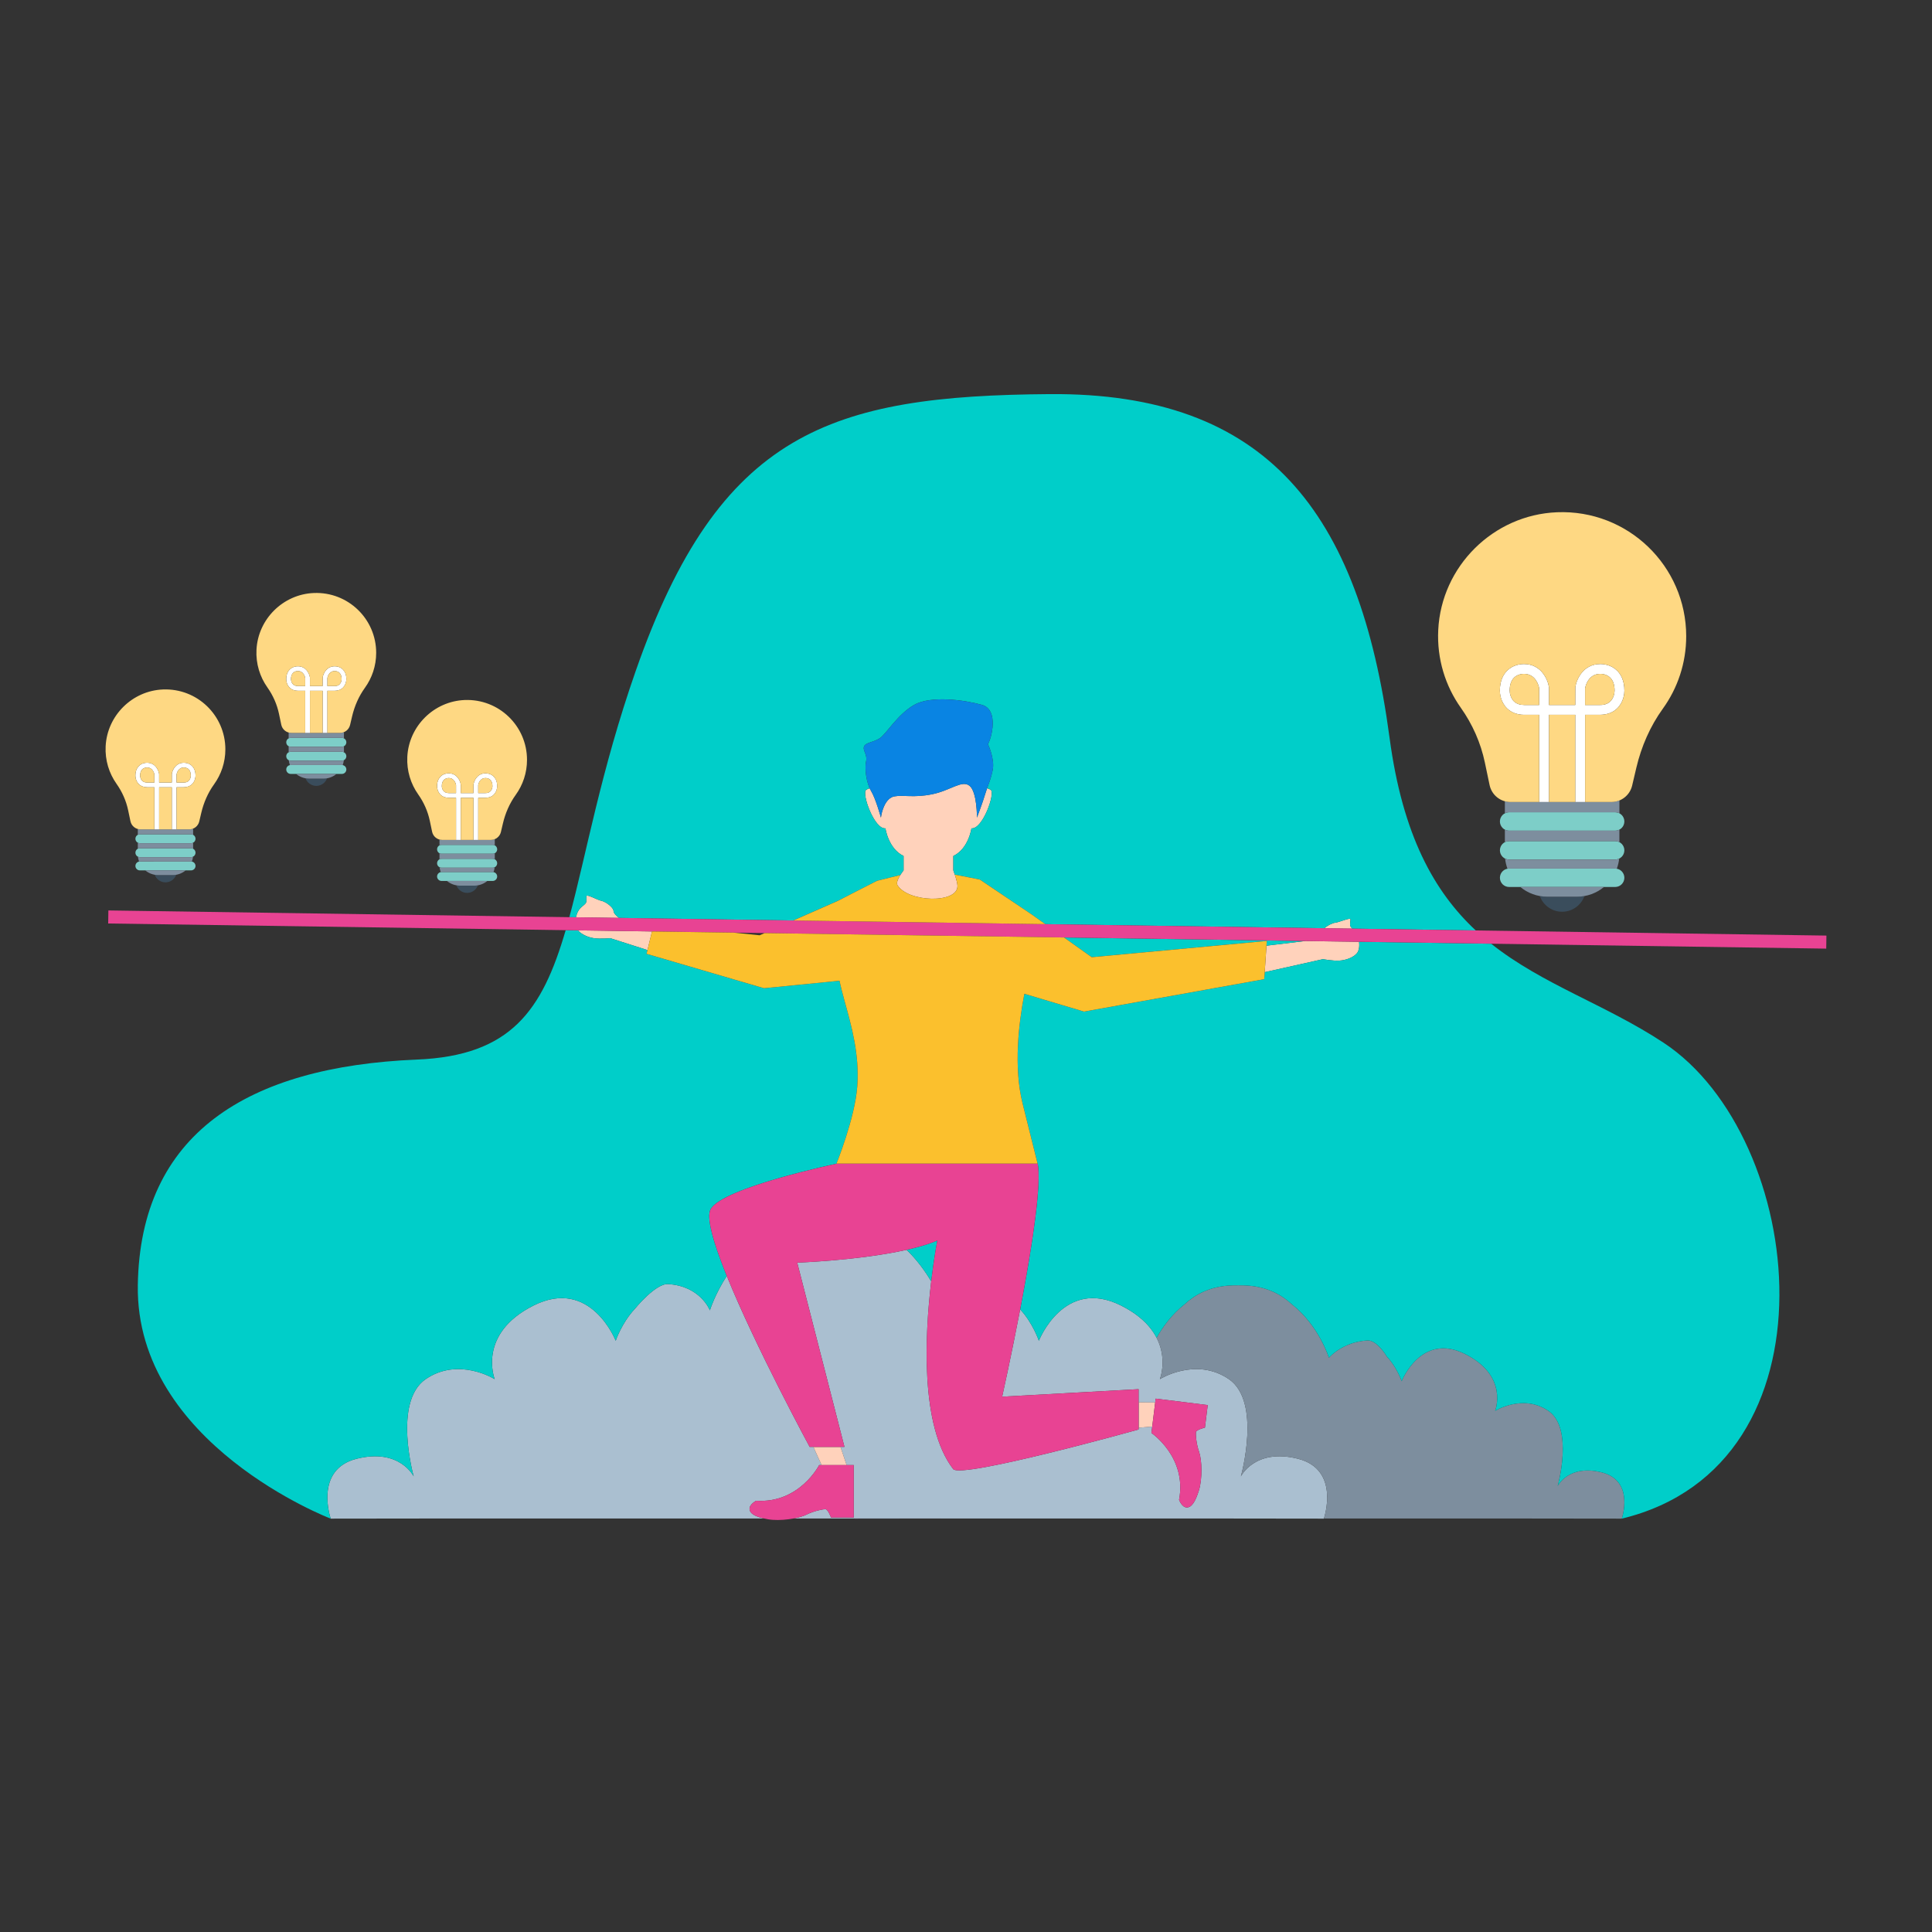 <?xml version="1.0" standalone="no"?>
<svg version="1.1" id="Layer_1" xmlns="http://www.w3.org/2000/svg" xmlns:xlink="http://www.w3.org/1999/xlink" x="0px" y="0px" viewBox="0 0 595.28 595.28" enable-background="new 0 0 595.28 595.28" xml:space="preserve">
<rect x="0" y="0" width="595.28" height="595.28" fill="#333333" stroke="none"/>
<path id="color_x5F_12" fill="#3A4D5C" d="M99.655,239.906c0.384,0,0.759-0.04,1.124-0.106c-0.489,1.364-1.79,2.342-3.322,2.342
	c-1.533,0-2.833-0.978-3.322-2.342c0.365,0.066,0.74,0.106,1.124,0.106H99.655z M48.785,269.628c-0.384,0-0.759-0.04-1.124-0.106
	c0.489,1.364,1.79,2.342,3.322,2.342c1.533,0,2.833-0.978,3.322-2.342c-0.365,0.066-0.74,0.106-1.124,0.106H48.785z M141.732,272.88
	c-0.384,0-0.759-0.04-1.124-0.106c0.489,1.364,1.79,2.342,3.322,2.342s2.833-0.978,3.322-2.342c-0.365,0.066-0.74,0.106-1.124,0.106
	H141.732z M485.872,276.29h-9.106c-0.796,0-1.571-0.083-2.328-0.219c1.013,2.826,3.707,4.851,6.881,4.851
	c3.174,0,5.868-2.025,6.881-4.851C487.443,276.207,486.668,276.29,485.872,276.29z"></path>
<path id="color_x5F_11" fill="#7DCEC8" d="M106.714,237.089c0,0.757-0.614,1.37-1.37,1.37H89.569c-0.757,0-1.37-0.614-1.37-1.37
	c0-0.757,0.614-1.37,1.37-1.37h15.775C106.101,235.718,106.714,236.332,106.714,237.089z M105.344,231.636H89.569
	c-0.757,0-1.37,0.614-1.37,1.37s0.614,1.37,1.37,1.37h15.775c0.757,0,1.37-0.614,1.37-1.37S106.101,231.636,105.344,231.636z
	 M58.87,261.358H43.096c-0.757,0-1.37,0.614-1.37,1.37c0,0.757,0.614,1.37,1.37,1.37H58.87c0.757,0,1.37-0.614,1.37-1.37
	C60.241,261.972,59.627,261.358,58.87,261.358z M58.87,265.44H43.096c-0.757,0-1.37,0.614-1.37,1.37c0,0.757,0.614,1.37,1.37,1.37
	H58.87c0.757,0,1.37-0.614,1.37-1.37C60.241,266.054,59.627,265.44,58.87,265.44z M58.87,257.064H43.096
	c-0.757,0-1.37,0.614-1.37,1.37c0,0.757,0.614,1.37,1.37,1.37H58.87c0.757,0,1.37-0.614,1.37-1.37
	C60.241,257.678,59.627,257.064,58.87,257.064z M105.344,227.342H89.569c-0.757,0-1.37,0.614-1.37,1.37
	c0,0.757,0.614,1.37,1.37,1.37h15.775c0.757,0,1.37-0.614,1.37-1.37C106.714,227.956,106.101,227.342,105.344,227.342z
	 M151.818,260.317h-15.775c-0.757,0-1.37,0.614-1.37,1.37s0.614,1.37,1.37,1.37h15.775c0.757,0,1.37-0.614,1.37-1.37
	S152.574,260.317,151.818,260.317z M151.818,264.611h-15.775c-0.757,0-1.37,0.614-1.37,1.37c0,0.757,0.614,1.37,1.37,1.37h15.775
	c0.757,0,1.37-0.614,1.37-1.37C153.188,265.224,152.574,264.611,151.818,264.611z M151.818,268.693h-15.775
	c-0.757,0-1.37,0.614-1.37,1.37s0.614,1.37,1.37,1.37h15.775c0.757,0,1.37-0.614,1.37-1.37S152.574,268.693,151.818,268.693z
	 M464.983,255.945h32.672c1.568,0,2.838-1.271,2.838-2.838s-1.271-2.838-2.838-2.838h-32.672c-1.568,0-2.838,1.271-2.838,2.838
	S463.415,255.945,464.983,255.945z M497.655,259.161h-32.672c-1.568,0-2.838,1.271-2.838,2.838s1.271,2.838,2.838,2.838h32.672
	c1.568,0,2.838-1.271,2.838-2.838S499.223,259.161,497.655,259.161z M497.655,267.616h-32.672c-1.568,0-2.838,1.271-2.838,2.838v0
	c0,1.568,1.271,2.838,2.838,2.838h32.672c1.568,0,2.838-1.271,2.838-2.838v0C500.493,268.887,499.223,267.616,497.655,267.616z"></path>
<path id="color_x5F_10" fill="#7D8E9E" d="M104.781,225.82c0.42,0,0.824-0.085,1.195-0.236v1.92c-0.19-0.1-0.403-0.161-0.632-0.161
	H89.569c-0.229,0-0.442,0.062-0.632,0.161v-1.795c0.266,0.072,0.545,0.111,0.832,0.111H104.781z M89.569,234.377
	c-0.216,0-0.417-0.054-0.599-0.143c0.054,0.526,0.178,1.03,0.353,1.509c0.08-0.015,0.162-0.025,0.246-0.025h15.775
	c0.084,0,0.166,0.01,0.246,0.025c0.175-0.48,0.299-0.983,0.353-1.509c-0.182,0.089-0.383,0.143-0.599,0.143H89.569z M95.258,239.906
	h4.397c1.529,0,2.931-0.543,4.025-1.447H91.234C92.327,239.363,93.729,239.906,95.258,239.906z M89.569,230.083
	c-0.229,0-0.442-0.062-0.632-0.161v1.875c0.19-0.1,0.403-0.161,0.632-0.161h15.775c0.229,0,0.442,0.062,0.632,0.161v-1.875
	c-0.19,0.1-0.403,0.161-0.632,0.161H89.569z M43.096,259.805c-0.229,0-0.442-0.062-0.632-0.161v1.875
	c0.19-0.1,0.403-0.161,0.632-0.161H58.87c0.229,0,0.442,0.062,0.632,0.161v-1.875c-0.19,0.1-0.403,0.161-0.632,0.161H43.096z
	 M43.296,255.542c-0.287,0-0.566-0.039-0.832-0.111v1.795c0.19-0.1,0.403-0.161,0.632-0.161H58.87c0.229,0,0.442,0.062,0.632,0.161
	v-1.92c-0.371,0.151-0.775,0.236-1.195,0.236H43.296z M48.785,269.628h4.397c1.529,0,2.931-0.543,4.025-1.447H44.76
	C45.853,269.085,47.256,269.628,48.785,269.628z M43.096,264.099c-0.216,0-0.417-0.054-0.599-0.143
	c0.054,0.526,0.178,1.03,0.353,1.509c0.08-0.015,0.162-0.025,0.246-0.025H58.87c0.084,0,0.166,0.01,0.246,0.025
	c0.175-0.48,0.299-0.983,0.353-1.509c-0.182,0.089-0.383,0.143-0.599,0.143H43.096z M136.043,263.058
	c-0.229,0-0.442-0.062-0.632-0.161v1.875c0.19-0.1,0.403-0.161,0.632-0.161h15.775c0.229,0,0.442,0.062,0.632,0.161v-1.875
	c-0.19,0.1-0.403,0.161-0.632,0.161H136.043z M136.243,258.794c-0.287,0-0.566-0.039-0.832-0.111v1.795
	c0.19-0.1,0.403-0.161,0.632-0.161h15.775c0.229,0,0.442,0.062,0.632,0.161v-1.92c-0.371,0.151-0.775,0.236-1.195,0.236H136.243z
	 M141.732,272.88h4.397c1.529,0,2.931-0.543,4.025-1.447h-12.446C138.801,272.337,140.203,272.88,141.732,272.88z M136.043,267.351
	c-0.216,0-0.417-0.054-0.599-0.143c0.054,0.526,0.178,1.03,0.353,1.509c0.08-0.015,0.162-0.025,0.246-0.025h15.775
	c0.084,0,0.166,0.01,0.246,0.025c0.175-0.48,0.299-0.983,0.353-1.509c-0.182,0.089-0.383,0.143-0.599,0.143H136.043z
	 M464.983,255.945c-0.475,0-0.916-0.128-1.309-0.334v3.884c0.393-0.206,0.834-0.334,1.309-0.334h32.672
	c0.475,0,0.915,0.128,1.309,0.334v-3.884c-0.393,0.206-0.834,0.334-1.309,0.334H464.983z M496.489,247.114h-31.092
	c-0.594,0-1.172-0.081-1.723-0.231v3.718c0.393-0.206,0.834-0.334,1.309-0.334h32.672c0.475,0,0.915,0.128,1.309,0.334v-3.977
	C498.195,246.938,497.359,247.114,496.489,247.114z M476.766,276.29h9.106c3.167,0,6.072-1.125,8.336-2.997H468.43
	C470.694,275.165,473.598,276.29,476.766,276.29z M464.983,264.838c-0.447,0-0.864-0.113-1.24-0.297
	c0.111,1.089,0.37,2.133,0.731,3.126c0.166-0.03,0.335-0.051,0.509-0.051h32.672c0.174,0,0.343,0.021,0.509,0.051
	c0.362-0.994,0.62-2.037,0.731-3.126c-0.376,0.184-0.793,0.297-1.24,0.297H464.983z"></path>
<path id="color_x5F_9" fill="#FFFFFF" d="M103.135,205.294c-0.003,0-0.006,0-0.009,0c-2.522,0.006-3.526,2.242-3.705,3.423
	l-0.008,2.668h-3.911v-2.558l-0.008-0.11c-0.179-1.181-1.184-3.417-3.705-3.423c-0.003,0-0.006,0-0.009,0
	c-0.571,0-1.648,0.131-2.516,0.999c-0.49,0.49-1.073,1.401-1.07,2.961c0.001,0.371,0.08,1.656,1.064,2.628
	c0.649,0.641,1.553,0.967,2.591,0.964h2.193v12.973h1.462v-12.973h3.911v12.973h1.462v-12.973h2.185
	c1.054-0.008,1.949-0.323,2.598-0.964c0.984-0.972,1.063-2.257,1.064-2.628c0.003-1.561-0.58-2.472-1.07-2.961
	C104.783,205.426,103.706,205.294,103.135,205.294z M94.04,211.385h-2.2c-0.652-0.003-1.185-0.176-1.556-0.542
	c-0.463-0.458-0.628-1.143-0.629-1.591c-0.002-0.85,0.214-1.497,0.641-1.925c0.515-0.515,1.205-0.571,1.484-0.571
	c0.002,0,0.003,0,0.005,0c1.764,0.004,2.186,1.765,2.255,2.133V211.385z M104.63,210.843c-0.371,0.367-0.89,0.551-1.563,0.542
	h-2.193v-2.495c0.071-0.376,0.495-2.129,2.255-2.134c0.002,0,0.004,0,0.005,0c0.279,0,0.969,0.057,1.483,0.571
	c0.427,0.427,0.643,1.075,0.641,1.925C105.258,209.7,105.093,210.385,104.63,210.843z M56.661,235.016c-0.003,0-0.006,0-0.009,0
	c-2.522,0.006-3.526,2.242-3.705,3.423l-0.008,2.668h-3.911v-2.558l-0.008-0.11c-0.179-1.181-1.184-3.417-3.705-3.423
	c-0.003,0-0.006,0-0.009,0c-0.571,0-1.648,0.131-2.516,0.999c-0.49,0.49-1.073,1.401-1.07,2.961c0.001,0.371,0.08,1.656,1.064,2.628
	c0.649,0.641,1.553,0.967,2.591,0.964h2.193v12.973h1.462v-12.973h3.911v12.973H54.4v-12.973h2.185
	c1.054-0.008,1.949-0.323,2.598-0.964c0.984-0.972,1.063-2.257,1.064-2.628c0.003-1.561-0.58-2.472-1.07-2.961
	C58.309,235.148,57.232,235.016,56.661,235.016z M47.566,241.107h-2.2c-0.652-0.003-1.185-0.176-1.556-0.542
	c-0.463-0.458-0.628-1.143-0.629-1.591c-0.002-0.85,0.214-1.497,0.641-1.925c0.515-0.515,1.205-0.571,1.484-0.571
	c0.002,0,0.003,0,0.005,0c1.764,0.004,2.186,1.765,2.255,2.133V241.107z M58.156,240.565c-0.371,0.367-0.89,0.551-1.563,0.542H54.4
	v-2.495c0.071-0.376,0.495-2.129,2.255-2.134c0.002,0,0.004,0,0.005,0c0.279,0,0.969,0.057,1.483,0.571
	c0.427,0.427,0.643,1.075,0.641,1.925C58.784,239.422,58.619,240.107,58.156,240.565z M149.608,238.269c-0.003,0-0.006,0-0.009,0
	c-2.522,0.006-3.526,2.242-3.705,3.423l-0.008,2.668h-3.911v-2.558l-0.008-0.11c-0.179-1.181-1.184-3.417-3.705-3.423
	c-0.003,0-0.006,0-0.009,0c-0.571,0-1.648,0.131-2.516,0.999c-0.49,0.49-1.073,1.401-1.07,2.961c0.001,0.371,0.08,1.656,1.064,2.628
	c0.649,0.641,1.553,0.967,2.591,0.964h2.193v12.973h1.462v-12.973h3.911v12.973h1.462v-12.973h2.185
	c1.054-0.008,1.949-0.323,2.598-0.964c0.984-0.972,1.063-2.257,1.064-2.628c0.003-1.561-0.58-2.472-1.07-2.961
	C151.256,238.4,150.179,238.269,149.608,238.269z M140.513,244.359h-2.2c-0.652-0.003-1.185-0.176-1.556-0.542
	c-0.463-0.458-0.628-1.143-0.629-1.591c-0.002-0.85,0.214-1.497,0.641-1.925c0.515-0.515,1.205-0.571,1.484-0.571
	c0.002,0,0.003,0,0.005,0c1.764,0.004,2.186,1.765,2.255,2.133V244.359z M151.103,243.817c-0.371,0.367-0.89,0.551-1.563,0.542
	h-2.193v-2.495c0.071-0.376,0.495-2.129,2.255-2.134c0.002,0,0.004,0,0.005,0c0.279,0,0.969,0.057,1.483,0.571
	c0.427,0.427,0.643,1.075,0.641,1.925C151.732,242.674,151.566,243.36,151.103,243.817z M498.291,206.672
	c-1.799-1.798-4.029-2.07-5.212-2.07c-0.007,0-0.013,0-0.02,0c-5.223,0.013-7.304,4.643-7.674,7.09l-0.017,5.525h-8.1v-5.298
	l-0.017-0.227c-0.371-2.447-2.451-7.077-7.674-7.09c-0.006,0-0.013,0-0.02,0c-1.183,0-3.413,0.272-5.212,2.07
	c-1.014,1.014-2.222,2.901-2.215,6.133c0.001,0.768,0.165,3.43,2.203,5.443c1.343,1.328,3.217,2.003,5.365,1.996h4.541v26.87h3.028
	v-26.87h8.1v26.87h3.028v-26.87h4.526c2.183-0.017,4.037-0.668,5.381-1.996c2.038-2.013,2.202-4.675,2.203-5.443
	C500.513,209.573,499.305,207.686,498.291,206.672z M474.241,217.217h-4.556c-1.352-0.007-2.455-0.364-3.223-1.123
	c-0.959-0.948-1.302-2.367-1.303-3.295c-0.004-1.761,0.443-3.101,1.328-3.986c1.066-1.066,2.496-1.183,3.073-1.183
	c0.003,0,0.007,0,0.011,0c3.654,0.009,4.528,3.656,4.671,4.419V217.217z M496.175,216.094c-0.768,0.759-1.843,1.142-3.238,1.123
	h-4.541v-5.168c0.146-0.779,1.025-4.411,4.671-4.419c0.004,0,0.007,0,0.011,0c0.577,0,2.006,0.118,3.073,1.183
	c0.885,0.885,1.332,2.226,1.328,3.986C497.477,213.727,497.134,215.147,496.175,216.094z"></path>
<path id="color_x5F_8" fill="#FED883" d="M103.066,211.385h-2.193v-2.495c0.071-0.376,0.495-2.129,2.255-2.134
	c0.002,0,0.004,0,0.005,0c0.279,0,0.969,0.057,1.484,0.571c0.427,0.427,0.643,1.075,0.641,1.925
	c-0.001,0.448-0.166,1.133-0.629,1.591C104.259,211.209,103.74,211.394,103.066,211.385z M95.501,225.82h3.911v-12.973h-3.911
	V225.82z M96.697,182.714c-9.48,0.381-17.211,8.042-17.672,17.518c-0.21,4.318,1.067,8.328,3.361,11.567
	c1.733,2.447,2.96,5.215,3.576,8.149l0.703,3.35c0.308,1.469,1.603,2.52,3.104,2.52h4.27v-12.973h-2.193
	c-1.037,0.003-1.942-0.323-2.591-0.964c-0.984-0.972-1.063-2.257-1.064-2.628c-0.003-1.561,0.58-2.472,1.07-2.961
	c0.868-0.868,1.945-0.999,2.516-0.999c0.003,0,0.006,0,0.009,0c2.522,0.006,3.526,2.242,3.705,3.423l0.008,0.11v2.558h3.911
	l0.008-2.668c0.179-1.181,1.184-3.417,3.705-3.423c0.003,0,0.006,0,0.009,0c0.571,0,1.648,0.131,2.516,0.999
	c0.49,0.49,1.073,1.401,1.069,2.961c-0.001,0.371-0.08,1.656-1.064,2.628c-0.649,0.641-1.544,0.956-2.598,0.964h-2.185v12.973h3.907
	c1.472,0,2.75-1.012,3.087-2.445l0.624-2.652c0.742-3.153,2.046-6.159,3.941-8.787c2.188-3.033,3.477-6.757,3.477-10.783
	C115.911,190.708,107.235,182.291,96.697,182.714z M91.784,206.756c-0.002,0-0.004,0-0.005,0c-0.279,0-0.969,0.057-1.483,0.571
	c-0.427,0.427-0.643,1.075-0.641,1.925c0.001,0.448,0.166,1.133,0.629,1.591c0.371,0.367,0.903,0.539,1.556,0.542h2.2v-2.496
	C93.971,208.521,93.548,206.76,91.784,206.756z M45.311,236.478c-0.002,0-0.004,0-0.005,0c-0.279,0-0.969,0.057-1.483,0.571
	c-0.427,0.427-0.643,1.075-0.641,1.925c0.001,0.448,0.166,1.133,0.629,1.591c0.371,0.367,0.903,0.539,1.556,0.542h2.2v-2.496
	C47.497,238.243,47.075,236.482,45.311,236.478z M49.028,255.542h3.911v-12.973h-3.911V255.542z M58.156,240.565
	c0.463-0.458,0.628-1.143,0.629-1.591c0.002-0.85-0.214-1.497-0.641-1.925c-0.515-0.515-1.205-0.571-1.484-0.571
	c-0.002,0-0.003,0-0.005,0c-1.76,0.004-2.185,1.758-2.255,2.134v2.495h2.193C57.266,241.116,57.785,240.931,58.156,240.565z
	 M50.223,212.436c-9.48,0.381-17.211,8.042-17.672,17.518c-0.21,4.318,1.067,8.328,3.361,11.567c1.733,2.447,2.96,5.215,3.576,8.15
	l0.703,3.35c0.308,1.469,1.603,2.52,3.104,2.52h4.27v-12.973h-2.193c-1.037,0.003-1.942-0.323-2.591-0.964
	c-0.984-0.972-1.063-2.257-1.064-2.628c-0.003-1.561,0.58-2.472,1.07-2.961c0.868-0.868,1.945-0.999,2.516-0.999
	c0.003,0,0.006,0,0.009,0c2.522,0.006,3.526,2.242,3.705,3.423l0.008,0.11v2.558h3.911l0.008-2.668
	c0.179-1.181,1.184-3.417,3.705-3.423c0.003,0,0.006,0,0.009,0c0.571,0,1.648,0.131,2.516,0.999c0.49,0.49,1.073,1.401,1.069,2.961
	c-0.001,0.371-0.08,1.656-1.064,2.628c-0.649,0.641-1.544,0.956-2.598,0.964H54.4v12.973h3.907c1.472,0,2.75-1.012,3.087-2.445
	l0.624-2.652c0.742-3.153,2.046-6.159,3.941-8.787c2.188-3.033,3.477-6.757,3.477-10.783
	C69.438,220.43,60.761,212.013,50.223,212.436z M143.17,215.688c-9.48,0.381-17.211,8.042-17.672,17.518
	c-0.21,4.318,1.067,8.328,3.361,11.567c1.733,2.447,2.96,5.215,3.576,8.15l0.703,3.35c0.308,1.469,1.604,2.52,3.104,2.52h4.27
	v-12.973h-2.193c-1.037,0.003-1.942-0.323-2.591-0.964c-0.984-0.972-1.063-2.257-1.064-2.628c-0.003-1.561,0.58-2.472,1.07-2.961
	c0.868-0.868,1.945-0.999,2.516-0.999c0.003,0,0.006,0,0.009,0c2.522,0.006,3.526,2.242,3.705,3.423l0.008,0.11v2.558h3.911
	l0.008-2.668c0.179-1.181,1.184-3.417,3.705-3.423c0.003,0,0.006,0,0.009,0c0.571,0,1.648,0.131,2.516,0.999
	c0.49,0.49,1.073,1.401,1.069,2.961c-0.001,0.371-0.08,1.656-1.064,2.628c-0.649,0.641-1.544,0.956-2.598,0.964h-2.185v12.973h3.907
	c1.472,0,2.75-1.012,3.087-2.445l0.624-2.652c0.742-3.153,2.046-6.159,3.941-8.787c2.188-3.033,3.477-6.757,3.477-10.783
	C162.385,223.683,153.708,215.265,143.17,215.688z M138.258,239.731c-0.002,0-0.004,0-0.005,0c-0.279,0-0.969,0.057-1.483,0.571
	c-0.427,0.427-0.643,1.075-0.641,1.925c0.001,0.448,0.166,1.133,0.629,1.591c0.371,0.367,0.903,0.539,1.556,0.542h2.2v-2.496
	C140.444,241.496,140.022,239.735,138.258,239.731z M151.103,243.817c0.463-0.458,0.628-1.143,0.629-1.591
	c0.002-0.85-0.214-1.497-0.641-1.925c-0.515-0.515-1.205-0.571-1.484-0.571c-0.002,0-0.003,0-0.005,0
	c-1.76,0.004-2.185,1.758-2.255,2.134v2.495h2.193C150.213,244.369,150.733,244.184,151.103,243.817z M141.975,258.794h3.911
	v-12.973h-3.911V258.794z M479.745,157.833c-19.636,0.788-35.647,16.656-36.602,36.284c-0.435,8.944,2.209,17.249,6.962,23.959
	c3.59,5.068,6.132,10.801,7.407,16.879l1.456,6.939c0.638,3.042,3.321,5.22,6.429,5.22h8.845v-26.87H469.7
	c-2.148,0.007-4.022-0.669-5.365-1.996c-2.038-2.013-2.202-4.675-2.203-5.443c-0.007-3.232,1.201-5.119,2.215-6.133
	c1.799-1.798,4.029-2.07,5.212-2.07c0.007,0,0.013,0,0.02,0c5.223,0.013,7.304,4.643,7.674,7.09l0.017,0.227v5.298h8.1l0.017-5.525
	c0.371-2.447,2.451-7.077,7.674-7.09c0.006,0,0.013,0,0.02,0c1.182,0,3.413,0.272,5.212,2.07c1.014,1.014,2.222,2.901,2.215,6.133
	c-0.001,0.768-0.165,3.43-2.203,5.443c-1.343,1.328-3.198,1.979-5.381,1.996h-4.526v26.87h8.093c3.048,0,5.696-2.097,6.395-5.064
	l1.293-5.494c1.537-6.531,4.238-12.757,8.163-18.199c4.531-6.282,7.202-13.996,7.202-22.334
	C519.542,174.392,501.571,156.957,479.745,157.833z M496.175,216.094c0.959-0.948,1.302-2.367,1.303-3.295
	c0.004-1.761-0.443-3.101-1.328-3.986c-1.066-1.066-2.496-1.183-3.073-1.183c-0.003,0-0.007,0-0.011,0
	c-3.646,0.009-4.525,3.64-4.671,4.419v5.168h4.541C494.333,217.236,495.408,216.853,496.175,216.094z M477.269,247.114h8.1v-26.87
	h-8.1V247.114z M469.57,207.63c-0.004,0-0.007,0-0.011,0c-0.577,0-2.006,0.118-3.073,1.183c-0.885,0.885-1.332,2.226-1.328,3.986
	c0.002,0.928,0.344,2.348,1.303,3.295c0.768,0.759,1.871,1.116,3.223,1.123h4.556v-5.169
	C474.099,211.285,473.224,207.638,469.57,207.63z"></path>
<path id="color_x5F_7" fill="#AABFD0" d="M399.894,449.46c-13.249-3.331-17.562,5.45-17.562,5.45s6.47-23.011-3.697-29.974
	c-10.168-6.964-21.26,0-21.26,0s5.546-13.927-12.016-22.708c-17.562-8.78-25.265,10.878-25.265,10.878s-1.831-5.432-5.765-9.678
	c-2.786,14.587-5.549,26.911-5.549,26.911l42.039-2.312v12.425c0,0-54.749,15.287-57.137,12.181
	c-10.202-13.273-8.711-41.407-6.761-57.809c-1.821-3.08-4.304-6.552-7.572-9.731c-14.582,3.28-33.711,3.951-33.711,3.951
	l14.553,56.767h-10.719c0,0-16.677-30.802-25.54-52.688c-3.705,5.745-5.207,10.619-5.207,10.619s-2.857-7.493-12.871-8.098
	c-3.885-0.235-10.257,7.645-10.257,7.645c-4.022,4.265-5.889,9.817-5.889,9.817s-7.703-19.658-25.265-10.878
	c-17.562,8.78-12.016,22.708-12.016,22.708s-11.092-6.964-21.26,0c-10.168,6.964-3.697,29.974-3.697,29.974s-4.314-8.78-17.562-5.45
	c-13.249,3.33-8.011,18.456-8.011,18.456l36.777-0.045h96.753c-2.861-0.64-4.379-1.55-4.474-2.878
	c-0.108-1.508,2.047-2.586,2.047-2.586c13.359,0.862,19.392-10.989,19.392-10.989h0.756l-2.515-5.585h8.348l1.883,5.585h2.194v16.16
	h-7.003c0,0-0.97-2.586-1.724-2.586c-0.754,0-3.555,0.539-5.925,1.724c-0.91,0.455-2.314,0.861-3.904,1.154h123.177l-0.005-0.004
	l40.231,0.049C407.905,467.915,413.143,452.79,399.894,449.46z M371.259,439.874c0,0-2.685,0.645-2.778,1.393
	c-0.093,0.748,0.098,3.595,0.983,6.092c0.885,2.498,1.039,8.27-0.053,11.826c-1.092,3.556-2.292,5.361-3.802,5.283
	c-1.51-0.078-2.315-2.349-2.315-2.349c2.497-13.152-8.523-20.596-8.523-20.596l0.435-3.512l-0.189,1.524l-4.148,0.366v-7.819
	l5.064,0.051l0.148-1.194l16.038,1.985L371.259,439.874z"></path>
<path id="color_x5F_6" fill="#7D8E9E" d="M355.933,432.133L355.933,432.133l0.148-1.194L355.933,432.133z M355.479,435.798
	l-0.463,3.738l0.055-0.44L355.479,435.798z M367.679,467.871H263.311c0.009,0.027,0.015,0.045,0.015,0.045l28.409-0.035H379.5
	l-11.826-0.014L367.679,467.871z M493.516,453.659c-10.234-2.573-13.566,4.21-13.566,4.21s4.998-17.775-2.856-23.154
	c-7.854-5.379-16.422,0-16.422,0s4.284-10.758-9.282-17.541c-13.566-6.782-19.516,8.402-19.516,8.402s-1.442-4.289-4.549-7.583
	c0,0-3.03-5.167-6.031-4.985c-7.735,0.468-11.834,5.335-11.834,5.335s-3.035-9.869-11.425-16.485
	c-3.203-2.989-7.507-5.26-13.285-5.733c-1.114-0.091-2.191-0.125-3.234-0.107c-1.043-0.018-2.121,0.015-3.234,0.107
	c-5.777,0.473-10.081,2.745-13.285,5.733c-4.032,3.18-6.817,7.103-8.633,10.329c3.429,6.662,1.011,12.747,1.011,12.747
	s11.092-6.964,21.26,0c10.168,6.964,3.697,29.974,3.697,29.974s4.314-8.78,17.562-5.45c12.92,3.248,8.262,17.706,8.022,18.421
	h60.715l-0.004-0.003l31.076,0.038C499.704,467.915,503.751,456.232,493.516,453.659z"></path>
<path id="color_x5F_5" fill="#FFD2BB" d="M258.98,445.833l1.883,5.585h-7.716l-2.515-5.585H258.98z M350.869,439.901l4.148-0.366
	l0.916-7.403l-5.064-0.051V439.901z M182.986,289.067c2.018,0.297,5.045,0,5.045,0l11.468,3.664l1.392-5.735l-22.82-0.334
	C179.141,287.891,181.156,288.798,182.986,289.067z M189.04,280.698c0-1.128-2.493-2.908-3.739-3.146s-4.63-2.196-4.63-1.425
	c0,0.772,0.059,0.653,0,1.603c-0.059,0.95-1.306,1.246-2.315,2.671c-0.397,0.56-0.715,1.37-0.903,2.231l13.276,0.194
	C189.977,282.24,189.04,281.374,189.04,280.698z M418.76,290.184l-16.614-0.243l-11.923,1.442l-0.542,8.16l17.957-4.01
	c0,0,2.988,0.566,5.025,0.451c2.036-0.115,4.378-0.978,5.452-2.311C418.748,292.886,418.908,291.5,418.76,290.184z M415.983,284.9
	c0.026-0.951,0.074-0.828,0.143-1.596c0.069-0.768-3.476,0.88-4.738,1.005c-0.876,0.087-2.413,0.859-3.308,1.699l8.607,0.126
	C416.272,285.72,415.97,285.379,415.983,284.9z M304.141,242.871c-0.197,0.549-0.393,1.126-0.585,1.782
	c-0.777,2.66-2.542,7.262-2.542,7.262s0.071-7.837-2.259-9.778c-2.33-1.941-5.86,1.438-11.579,2.588
	c-5.719,1.15-8.754,0.144-11.578,0.647c-2.824,0.503-3.954,4.673-4.165,6.543c0,0-1.624-5.896-3.036-8.196
	c-0.155-0.252-0.298-0.535-0.434-0.835c-0.356,0.089-0.722,0.233-1.075,0.473c-1.5,1.023,2.522,12.271,5.931,11.862
	c0,0,0.886,6.272,5.59,8.521v4.431c0,0-2.646,3.309-1.882,4.56c3.252,5.325,18.656,5.777,18.484,0.172
	c-0.045-1.465-1.276-4.733-1.276-4.733v-4.431c4.704-2.25,5.59-8.521,5.59-8.521c3.408,0.409,7.431-10.839,5.931-11.862
	C304.89,243.107,304.509,242.958,304.141,242.871z"></path>
<path id="color_x5F_4" fill="#00CEC9" d="M279.348,385.093c3.532-0.794,6.8-1.74,9.461-2.868c0,0-0.993,5.061-1.889,12.598
	C285.099,391.743,282.616,388.271,279.348,385.093z M258.657,302.184l-23.262,2.305l-36.178-10.598l1.673-6.896l-1.392,5.735
	l-11.468-3.664c0,0-3.027,0.297-5.045,0c-1.831-0.269-3.846-1.177-4.915-2.405l-3.774-0.055
	c-7.21,24.736-16.845,38.675-45.823,39.866c-52.336,2.151-85.301,22.941-86.01,69.542c-0.745,48.93,59.431,71.901,59.431,71.901
	s-5.238-15.125,8.011-18.456c13.249-3.331,17.562,5.45,17.562,5.45s-6.47-23.011,3.697-29.974c10.168-6.964,21.26,0,21.26,0
	s-5.546-13.927,12.016-22.708c17.562-8.78,25.265,10.878,25.265,10.878s1.867-5.552,5.889-9.817c0,0,6.372-7.88,10.257-7.645
	c10.014,0.606,12.871,8.098,12.871,8.098s1.502-4.874,5.207-10.619c-3.992-9.859-6.4-17.91-4.981-20.52
	c3.64-6.698,38.999-14.086,38.999-14.086h-0.214c0,0,5.697-14.009,6.41-23.815c0.712-9.806-1.78-18.562-3.917-26.267
	C259.485,305.756,258.994,303.772,258.657,302.184z M278.409,263.739v4.431c0,0-0.504,0.631-1.009,1.446
	c0,0,0.001-0.001,0.001-0.001l-7.164,1.771c0,0-12.059,6.14-12.067,6.178l-13.747,6.048l-69.001-1.01
	c5.274-19.488,9.679-45.043,20.444-75.847c25.809-73.854,60.128-84.834,127.613-85.325c66.842-0.486,95.38,36.293,104.671,105.911
	c4.026,30.167,13.863,47.507,26.555,59.347l-46.54-0.681l8.522,0.125c-0.415-0.413-0.717-0.754-0.704-1.233
	c0.026-0.951,0.074-0.828,0.143-1.596c0.069-0.768-3.476,0.88-4.738,1.005c-0.876,0.087-2.413,0.859-3.308,1.699l-86.001-1.258
	l-4.165-2.966l0,0l-16.017-10.781l-7.705-1.523c0,0.001,0.001,0.002,0.001,0.003c-0.249-0.754-0.458-1.311-0.458-1.311v-4.431
	c4.704-2.25,5.59-8.521,5.59-8.521c3.409,0.409,7.431-10.839,5.931-11.862c-0.366-0.249-0.747-0.399-1.115-0.486
	c0.601-1.674,1.21-3.078,1.732-5.623c0.693-3.379-1.47-7.981-1.47-7.981c1.059-1.654,3.459-10.569-1.836-12.079
	c-5.295-1.51-15.744-2.948-20.898,0c-5.154,2.948-8.613,8.987-10.59,10.281c-1.977,1.294-4.448,1.294-4.871,2.588
	s1.13,2.373,0.635,4.601c-0.494,2.226,0.14,6.745,1.548,9.049c-0.153-0.25-0.295-0.528-0.429-0.824
	c-0.356,0.089-0.722,0.233-1.075,0.473c-1.5,1.023,2.522,12.271,5.931,11.862C272.819,255.218,273.705,261.49,278.409,263.739z
	 M190.729,282.827c-0.752-0.587-1.688-1.452-1.688-2.128c0-1.128-2.493-2.908-3.739-3.146c-1.246-0.237-4.63-2.196-4.63-1.424
	c0,0.772,0.059,0.653,0,1.603c-0.059,0.95-1.306,1.246-2.315,2.671c-0.397,0.56-0.715,1.37-0.903,2.231L190.729,282.827z
	 M512.568,321.275c-17.94-11.814-37.286-17.909-53.114-30.495l-40.693-0.595c0.148,1.316-0.012,2.702-0.645,3.489
	c-1.073,1.334-3.415,2.196-5.452,2.311c-2.036,0.115-5.025-0.451-5.025-0.451l-17.957,4.01l0.542-8.16l11.923-1.442l-115.515-1.69
	l41.211,0.603l8.53,6.076l53.948-5.012l-0.782,11.779l-55.526,9.992l-18.384-5.481c-1.728,8.942-3.368,22.501-0.563,33.747
	c4.629,18.562,4.629,18.562,4.629,18.562h0.023c1.329,6.647-2.049,27.425-5.393,44.934c0.001-0.008,0.003-0.015,0.004-0.023
	c3.934,4.246,5.765,9.678,5.765,9.678s7.703-19.658,25.265-10.878c5.954,2.977,9.247,6.544,11.005,9.961
	c1.816-3.226,4.601-7.15,8.633-10.329c3.203-2.989,7.507-5.26,13.285-5.733c1.114-0.091,2.191-0.125,3.234-0.107
	c1.043-0.018,2.121,0.015,3.234,0.107c5.777,0.473,10.081,2.745,13.285,5.733c8.39,6.616,11.425,16.485,11.425,16.485
	s4.099-4.868,11.834-5.335c3.001-0.181,6.031,4.985,6.031,4.985c3.107,3.294,4.549,7.583,4.549,7.583s5.95-15.185,19.516-8.402
	c13.566,6.782,9.282,17.541,9.282,17.541s8.568-5.379,16.422,0c7.854,5.379,2.856,23.154,2.856,23.154s3.332-6.782,13.566-4.21
	c10.234,2.573,6.188,14.256,6.188,14.256C567.95,451.419,556.659,350.31,512.568,321.275z M356.363,412.188L356.363,412.188
	L356.363,412.188L356.363,412.188z"></path>
<path id="color_x5F_3" fill="#E84393" d="M562.751,288.27l-0.059,4.019l-529.358-7.746l0.059-4.019L562.751,288.27z
	 M232.999,462.408c0,0-2.155,1.077-2.047,2.586c0.108,1.508,2.047,2.478,5.71,3.124c3.663,0.646,9.373-0.216,11.743-1.401
	c2.37-1.185,5.171-1.724,5.925-1.724s1.724,2.586,1.724,2.586h7.003v-16.16h-10.666
	C252.391,451.419,246.358,463.269,232.999,462.408z M354.771,441.523c0,0,11.02,7.443,8.523,20.596c0,0,0.804,2.271,2.315,2.349
	c1.51,0.078,2.711-1.727,3.802-5.283c1.092-3.556,0.938-9.328,0.053-11.826c-0.885-2.498-1.075-5.344-0.983-6.092
	c0.093-0.748,2.778-1.393,2.778-1.393l0.86-6.95l-16.038-1.985L354.771,441.523z M319.717,358.516h-61.768
	c0,0-35.359,7.388-38.999,14.086c-4.568,8.405,30.521,73.209,30.521,73.209h10.719l-14.553-56.767c0,0,29.522-1.033,43.172-6.819
	c0,0-10.017,51.034,4.872,70.407c2.387,3.106,57.137-12.181,57.137-12.181v-12.425l-42.039,2.312
	C308.779,430.338,322.153,370.697,319.717,358.516z"></path>
<path id="color_x5F_2" fill="#FBC02D" d="M244.423,283.612l13.747-6.048c0.008-0.038,12.067-6.178,12.067-6.178l7.164-1.771
	c-0.652,1.052-1.305,2.411-0.874,3.116c3.252,5.325,18.656,5.777,18.484,0.172c-0.027-0.863-0.463-2.347-0.819-3.425l7.705,1.523
	l16.018,10.781l0,0l4.165,2.966L244.423,283.612z M327.842,288.853l-92.263-1.35l-1.525,0.671l-7.967-0.81l-25.196-0.369
	l-1.673,6.896l36.178,10.598l23.262-2.305c0.337,1.588,0.828,3.572,1.57,6.25c2.137,7.705,4.629,16.461,3.917,26.267
	c-0.712,9.806-6.41,23.815-6.41,23.815h61.96c0,0,0,0-4.629-18.562c-2.805-11.246-1.165-24.805,0.563-33.747l18.384,5.481
	l55.526-9.992l0.782-11.779l-53.948,5.012L327.842,288.853z"></path>
<path id="color_x5F_1" d="M271.433,251.915c0,0-1.624-5.896-3.036-8.196c-1.412-2.301-2.047-6.83-1.553-9.059
	c0.494-2.229-1.059-3.307-0.635-4.601c0.424-1.294,2.895-1.294,4.871-2.588c1.977-1.294,5.436-7.334,10.59-10.281
	c5.154-2.948,15.603-1.51,20.898,0c5.295,1.51,2.895,10.425,1.836,12.079c0,0,2.163,4.601,1.47,7.981
	c-0.693,3.379-1.54,4.745-2.317,7.405s-2.542,7.262-2.542,7.262s0.071-7.837-2.259-9.778c-2.33-1.941-5.86,1.438-11.579,2.588
	s-8.754,0.144-11.578,0.647C272.774,245.875,271.645,250.045,271.433,251.915z" fill="#0984E3"></path>
</svg>